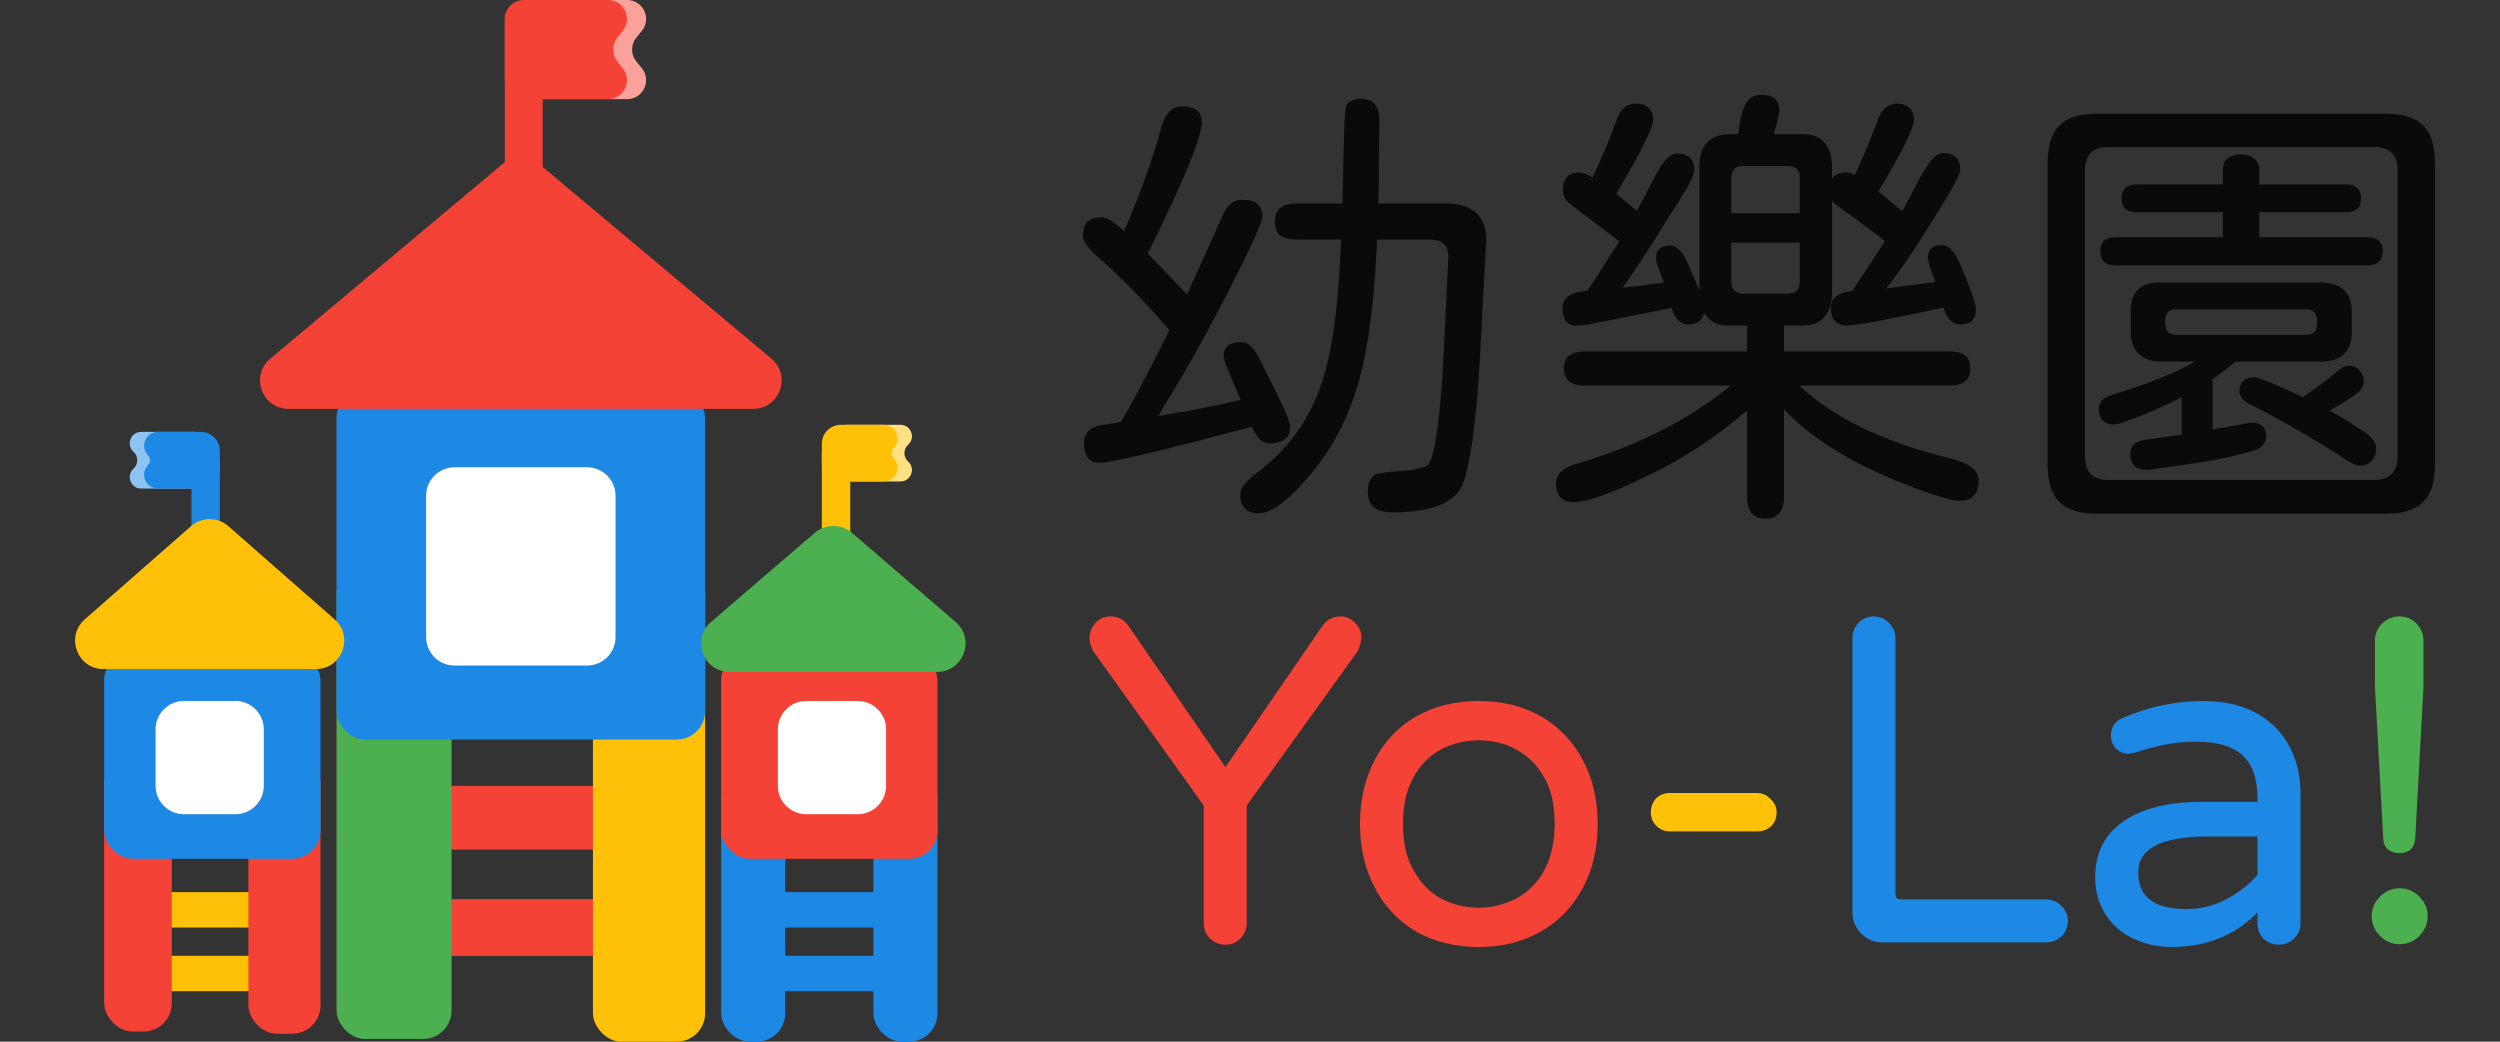 <svg width="264" height="110" viewBox="0 0 264 110" fill="none" xmlns="http://www.w3.org/2000/svg">
<rect x="0" y="0" width="264" height="110" fill="#333333" stroke="none"/>
<path d="M129.407 99.76C128.789 99.76 128.252 99.548 127.796 99.125C127.34 98.669 127.112 98.132 127.112 97.514V85.062L115.442 68.754C115.182 68.233 115.052 67.777 115.052 67.387C115.052 66.768 115.263 66.231 115.687 65.775C116.11 65.32 116.631 65.092 117.249 65.092C118.095 65.092 118.763 65.466 119.251 66.215L129.407 81.01L139.563 66.215C140.052 65.466 140.719 65.092 141.565 65.092C142.151 65.092 142.656 65.32 143.079 65.775C143.535 66.199 143.763 66.703 143.763 67.289C143.763 67.68 143.632 68.168 143.372 68.754L131.653 85.062V97.514C131.653 98.132 131.425 98.669 130.97 99.125C130.547 99.548 130.026 99.76 129.407 99.76ZM156.165 100.004C153.691 100.004 151.494 99.467 149.573 98.393C147.685 97.286 146.22 95.74 145.179 93.754C144.137 91.768 143.616 89.522 143.616 87.016C143.616 84.477 144.137 82.214 145.179 80.228C146.22 78.243 147.685 76.713 149.573 75.639C151.494 74.564 153.691 74.027 156.165 74.027C158.639 74.027 160.82 74.564 162.708 75.639C164.629 76.745 166.11 78.292 167.151 80.277C168.193 82.231 168.714 84.477 168.714 87.016C168.714 89.555 168.193 91.801 167.151 93.754C166.077 95.772 164.58 97.318 162.659 98.393C160.771 99.467 158.606 100.004 156.165 100.004ZM148.157 86.967C148.157 89.05 148.548 90.727 149.329 91.996C150.045 93.266 150.989 94.226 152.161 94.877C153.366 95.528 154.7 95.853 156.165 95.853C157.5 95.853 158.785 95.544 160.022 94.926C161.292 94.275 162.301 93.282 163.05 91.947C163.799 90.58 164.173 88.92 164.173 86.967C164.173 84.916 163.782 83.256 163.001 81.986C162.285 80.749 161.325 79.805 160.12 79.154C158.948 78.503 157.63 78.178 156.165 78.178C154.83 78.178 153.545 78.471 152.308 79.057C151.038 79.708 150.029 80.701 149.28 82.035C148.532 83.37 148.157 85.014 148.157 86.967Z" fill="#F44336"/>
<path d="M176.331 87.797C175.778 87.797 175.306 87.602 174.915 87.211C174.524 86.82 174.329 86.348 174.329 85.795C174.329 85.209 174.508 84.721 174.866 84.33C175.257 83.939 175.745 83.744 176.331 83.744H185.56C186.113 83.744 186.585 83.956 186.976 84.379C187.399 84.769 187.61 85.242 187.61 85.795C187.61 86.381 187.415 86.869 187.024 87.26C186.634 87.618 186.146 87.797 185.56 87.797H176.331Z" fill="#FFC107"/>
<path d="M198.743 99.516C197.897 99.516 197.164 99.206 196.546 98.588C195.927 97.969 195.618 97.237 195.618 96.391V67.387C195.618 66.768 195.83 66.231 196.253 65.775C196.709 65.32 197.246 65.092 197.864 65.092C198.483 65.092 199.02 65.32 199.476 65.775C199.931 66.231 200.159 66.768 200.159 67.387V94.389C200.159 94.779 200.354 94.975 200.745 94.975H216.077C216.696 94.975 217.233 95.203 217.688 95.658C218.144 96.114 218.372 96.651 218.372 97.269C218.372 97.888 218.144 98.425 217.688 98.881C217.233 99.304 216.696 99.516 216.077 99.516H198.743ZM229.261 100.004C227.861 100.004 226.543 99.711 225.306 99.125C224.036 98.539 223.043 97.676 222.327 96.537C221.611 95.398 221.253 94.096 221.253 92.631C221.253 90.092 222.229 88.139 224.183 86.772C226.168 85.372 228.951 84.672 232.532 84.672H238.392V84.33C238.392 82.247 237.871 80.733 236.829 79.789C235.82 78.812 234.176 78.324 231.897 78.324C230.726 78.324 229.668 78.422 228.724 78.617C227.78 78.78 226.673 79.073 225.403 79.496L224.769 79.594C224.28 79.594 223.841 79.415 223.45 79.057C223.092 78.666 222.913 78.21 222.913 77.689C222.913 76.778 223.353 76.143 224.231 75.785C226.966 74.613 229.782 74.027 232.679 74.027C234.925 74.027 236.845 74.483 238.44 75.394C239.938 76.273 241.061 77.445 241.81 78.91C242.558 80.342 242.933 81.938 242.933 83.695V97.514C242.933 98.132 242.705 98.669 242.249 99.125C241.793 99.548 241.256 99.76 240.638 99.76C240.019 99.76 239.482 99.548 239.026 99.125C238.603 98.669 238.392 98.132 238.392 97.514V96.342C236.048 98.783 233.004 100.004 229.261 100.004ZM225.794 92.143C225.794 94.714 227.503 96 230.921 96C232.321 96 233.672 95.674 234.974 95.023C236.308 94.34 237.448 93.461 238.392 92.387V88.334H233.118C228.235 88.334 225.794 89.603 225.794 92.143Z" fill="#1E88E5"/>
<path d="M253.382 90.092C252.894 90.092 252.487 89.962 252.161 89.701C251.868 89.441 251.705 89.083 251.673 88.627L250.794 72.514V67.68C250.794 66.963 251.038 66.361 251.526 65.873C252.047 65.352 252.666 65.092 253.382 65.092C254.098 65.092 254.7 65.352 255.188 65.873C255.677 66.361 255.921 66.963 255.921 67.68V72.514L255.042 88.627C255.009 89.083 254.847 89.441 254.554 89.701C254.261 89.962 253.87 90.092 253.382 90.092ZM250.452 96.732C250.452 95.951 250.745 95.268 251.331 94.682C251.917 94.096 252.601 93.803 253.382 93.803C254.196 93.803 254.896 94.096 255.481 94.682C256.067 95.268 256.36 95.951 256.36 96.732C256.36 97.546 256.067 98.246 255.481 98.832C254.896 99.418 254.196 99.711 253.382 99.711C252.601 99.711 251.917 99.418 251.331 98.832C250.745 98.246 250.452 97.546 250.452 96.732Z" fill="#4CAF50"/>
<path d="M132.921 54.199C131.619 54.199 130.968 53.532 130.968 52.197C130.968 51.546 131.587 50.765 132.824 49.853C135.851 47.575 138.016 44.678 139.318 41.162C140.522 38.005 141.271 33.154 141.564 26.611L141.613 25.293H136.974C136.16 25.293 135.558 25.146 135.167 24.854C134.809 24.528 134.63 24.04 134.63 23.389C134.63 22.738 134.809 22.266 135.167 21.973C135.558 21.647 136.16 21.484 136.974 21.484H141.759L141.857 17.139L141.906 15.137C141.971 12.728 142.052 11.409 142.15 11.182C142.41 10.693 142.931 10.449 143.712 10.449C145.014 10.449 145.665 11.198 145.665 12.695L145.568 21.484H152.648C155.512 21.484 156.945 22.787 156.945 25.391L156.261 38.135C156.066 41.488 155.805 44.287 155.48 46.533C155.154 48.779 154.796 50.358 154.406 51.27C154.015 52.181 153.201 52.881 151.964 53.369C150.727 53.857 149.1 54.102 147.081 54.102C146.17 54.102 145.503 53.922 145.079 53.565C144.656 53.206 144.445 52.653 144.445 51.904C144.445 51.058 144.689 50.472 145.177 50.147C145.242 50.081 145.503 50.016 145.958 49.951C146.414 49.853 147.016 49.788 147.765 49.756C148.872 49.691 149.816 49.528 150.597 49.268C151.346 48.975 151.932 45.622 152.355 39.209L152.941 27.246C153.006 25.944 152.355 25.293 150.988 25.293H145.421C145.161 31.576 144.526 36.54 143.517 40.185C142.443 43.994 140.75 47.282 138.439 50.049C136.128 52.816 134.288 54.199 132.921 54.199ZM114.367 24.951C114.367 24.268 114.513 23.763 114.806 23.438C115.132 23.112 115.636 22.949 116.32 22.949C116.84 22.949 117.638 23.438 118.712 24.414C120.503 20.215 121.788 16.634 122.57 13.672C122.993 12.044 123.742 11.23 124.816 11.23C126.215 11.23 126.915 11.784 126.915 12.891C126.915 14.453 125.06 18.978 121.349 26.465L121.202 26.758L125.353 31.104L129.161 22.656C129.617 21.615 130.285 21.094 131.163 21.094C132.596 21.094 133.312 21.68 133.312 22.852C133.312 23.438 132.124 26.058 129.747 30.713C127.273 35.531 125.027 39.535 123.009 42.725L122.326 43.945L123.937 43.652C124.165 43.587 124.572 43.522 125.158 43.457C128.413 42.806 130.366 42.399 131.017 42.236L129.406 38.428L129.21 37.647C129.21 36.637 129.829 36.133 131.066 36.133C131.652 36.133 132.156 36.475 132.579 37.158C133.133 38.102 134.126 40.072 135.558 43.066C136.014 44.075 136.242 44.743 136.242 45.068C136.242 46.24 135.493 46.826 133.995 46.826C133.312 46.826 132.71 46.24 132.189 45.068L126.427 46.582C123.53 47.331 121.186 47.9 119.396 48.291C117.638 48.682 116.564 48.877 116.173 48.877C115.034 48.877 114.464 48.177 114.464 46.777C114.464 45.605 115.262 44.954 116.857 44.824L118.273 44.58H118.322C119.168 43.31 120.893 40.072 123.497 34.863C120.665 31.608 118.077 28.971 115.734 26.953C114.822 26.139 114.367 25.472 114.367 24.951ZM186.437 54.785C185.135 54.785 184.484 53.988 184.484 52.393V43.359C181.229 46.159 177.697 48.47 173.888 50.293C170.112 52.116 167.557 53.027 166.222 53.027C164.952 53.027 164.318 52.376 164.318 51.074C164.318 50.098 164.985 49.414 166.32 49.023C172.732 47.168 178.217 44.401 182.775 40.723H167.394C165.896 40.723 165.148 40.12 165.148 38.916C165.148 37.712 165.896 37.109 167.394 37.109H184.484V34.375H182.482C181.31 34.375 180.464 33.919 179.943 33.008C179.78 33.854 179.227 34.277 178.283 34.277C177.469 34.277 176.883 33.691 176.525 32.52L167.638 34.277L166.71 34.375C166.157 34.44 165.734 34.31 165.441 33.984C165.148 33.626 165.001 33.138 165.001 32.52C165.001 31.413 165.88 30.811 167.638 30.713L171.007 25.488L165.734 21.484C165.278 21.159 165.05 20.671 165.05 20.02C165.05 18.815 165.636 18.213 166.808 18.213C167.133 18.213 167.589 18.392 168.175 18.75C169.217 16.537 170.063 14.502 170.714 12.646C171.137 11.507 171.805 10.938 172.716 10.938C173.302 10.938 173.758 11.084 174.083 11.377C174.409 11.67 174.572 12.093 174.572 12.646C174.572 13.493 173.27 16.097 170.665 20.459L172.863 22.266L174.62 18.896C175.109 17.953 175.548 17.269 175.939 16.846C176.329 16.422 176.72 16.211 177.111 16.211C178.315 16.211 178.917 16.797 178.917 17.969C178.917 18.457 178.396 19.515 177.355 21.143C177.192 21.403 177.046 21.631 176.915 21.826C176.785 22.021 176.671 22.201 176.574 22.363C174.327 26.009 172.586 28.678 171.349 30.371L173.595 30.127L175.695 29.834L175.06 28.076C174.93 27.686 174.865 27.409 174.865 27.246C174.865 26.367 175.369 25.928 176.378 25.928C177.094 25.928 177.745 26.628 178.331 28.027L178.868 29.297C179.129 29.818 179.324 30.306 179.454 30.762V17.676C179.454 15.43 180.464 14.258 182.482 14.16H183.556L183.751 12.842C183.914 11.898 184.158 11.198 184.484 10.742C184.842 10.254 185.33 10.01 185.949 10.01C187.251 10.01 187.902 10.563 187.902 11.67C187.902 12.06 187.706 12.891 187.316 14.16H190.392C191.401 14.16 192.166 14.469 192.687 15.088C193.208 15.706 193.468 16.602 193.468 17.773V18.896C193.761 18.441 194.217 18.213 194.835 18.213C195.226 18.213 195.568 18.311 195.861 18.506C196.74 16.618 197.553 14.665 198.302 12.646C198.497 12.093 198.774 11.67 199.132 11.377C199.49 11.084 199.881 10.938 200.304 10.938C200.857 10.938 201.297 11.084 201.622 11.377C201.948 11.67 202.111 12.093 202.111 12.646C202.111 13.525 200.857 16.048 198.351 20.215L200.89 22.314L202.599 19.043C203.152 18.034 203.624 17.301 204.015 16.846C204.406 16.39 204.796 16.162 205.187 16.162C206.391 16.162 206.993 16.748 206.993 17.92C206.993 18.408 206.082 20.101 204.259 22.998C202.99 25.049 202.046 26.514 201.427 27.393C200.841 28.271 200.092 29.297 199.181 30.469C199.734 30.371 200.532 30.257 201.574 30.127C202.811 29.997 203.738 29.883 204.357 29.785L203.771 28.076L203.576 27.295C203.576 26.351 204.08 25.879 205.089 25.879C205.805 25.879 206.456 26.595 207.042 28.027C208.117 30.534 208.654 32.08 208.654 32.666C208.654 33.74 208.1 34.277 206.993 34.277C206.18 34.277 205.594 33.675 205.236 32.471C199.474 33.74 196.072 34.375 195.031 34.375C194.477 34.375 194.054 34.212 193.761 33.887C193.468 33.561 193.322 33.105 193.322 32.52C193.322 31.999 193.517 31.592 193.908 31.299C194.331 30.973 194.9 30.778 195.617 30.713L199.035 25.488C198.611 25.098 198.009 24.626 197.228 24.072C196.479 23.519 195.926 23.096 195.568 22.803C195.079 22.51 194.591 22.168 194.103 21.777C193.842 21.615 193.631 21.419 193.468 21.191V30.762C193.468 31.934 193.208 32.829 192.687 33.447C192.166 34.066 191.401 34.375 190.392 34.375H188.39V37.109H205.87C207.335 37.109 208.068 37.712 208.068 38.916C208.068 40.12 207.335 40.723 205.87 40.723H190.001C193.68 44.141 198.969 46.696 205.87 48.389C207.921 48.877 208.947 49.658 208.947 50.732C208.947 52.165 208.263 52.881 206.896 52.881C205.919 52.881 203.641 52.148 200.06 50.684C194.949 48.568 191.059 46.078 188.39 43.213V52.393C188.39 53.988 187.739 54.785 186.437 54.785ZM182.824 29.834C182.824 30.55 183.214 30.941 183.995 31.006H188.829C189.611 31.006 190.018 30.615 190.05 29.834V25.635H182.824V29.834ZM190.05 22.51V18.652C190.05 17.936 189.643 17.562 188.829 17.529H183.995C183.279 17.529 182.889 17.904 182.824 18.652V22.51H190.05ZM221.398 54.248C219.575 54.248 218.257 53.825 217.443 52.978C216.629 52.165 216.222 50.83 216.222 48.975V17.334C216.222 15.446 216.629 14.095 217.443 13.281C218.257 12.435 219.575 12.012 221.398 12.012H251.964C253.787 12.012 255.105 12.435 255.919 13.281C256.733 14.095 257.14 15.446 257.14 17.334V48.975C257.14 50.83 256.733 52.165 255.919 52.978C255.105 53.825 253.787 54.248 251.964 54.248H221.398ZM220.177 48.242C220.177 49.87 221.007 50.684 222.667 50.684H250.695C252.355 50.684 253.185 49.853 253.185 48.193V17.969C253.185 16.341 252.355 15.527 250.695 15.527H222.667C221.007 15.527 220.177 16.341 220.177 17.969V48.242ZM221.642 43.213C221.642 42.497 222.065 42.008 222.911 41.748C226.883 40.511 229.845 39.323 231.798 38.184H228.234C227.192 38.184 226.395 37.907 225.841 37.353C225.288 36.8 225.011 36.019 225.011 35.01V32.764C225.011 31.82 225.255 31.104 225.743 30.615C226.264 30.094 226.997 29.834 227.941 29.834H245.128C246.17 29.834 246.967 30.094 247.521 30.615C248.074 31.136 248.351 31.917 248.351 32.959V35.01C248.351 37.126 247.26 38.184 245.079 38.184H236.046C235.428 38.737 234.63 39.355 233.654 40.039V45.361L237.413 44.678C237.511 44.645 237.658 44.629 237.853 44.629C238.309 44.629 238.667 44.759 238.927 45.02C239.187 45.28 239.318 45.638 239.318 46.094C239.318 46.452 239.187 46.761 238.927 47.022C238.699 47.282 238.374 47.477 237.951 47.607C236.388 48.063 234.63 48.454 232.677 48.779C230.724 49.072 229.52 49.251 229.064 49.316C228.738 49.349 228.169 49.43 227.355 49.56C227.192 49.593 226.98 49.609 226.72 49.609C225.548 49.609 224.962 49.056 224.962 47.949C224.962 47.07 225.516 46.566 226.622 46.435C227.339 46.338 228.592 46.159 230.382 45.898V41.943C228.429 42.953 226.346 43.848 224.132 44.629C223.839 44.759 223.53 44.824 223.204 44.824C222.716 44.824 222.326 44.678 222.033 44.385C221.772 44.092 221.642 43.701 221.642 43.213ZM221.788 26.514C221.788 25.537 222.326 25.049 223.4 25.049H234.728V22.412H225.646C224.572 22.412 224.035 21.924 224.035 20.947C224.035 19.971 224.572 19.482 225.646 19.482H234.728V18.018C234.728 16.878 235.363 16.309 236.632 16.309C237.251 16.309 237.723 16.455 238.048 16.748C238.406 17.041 238.585 17.464 238.585 18.018V19.482H247.716C248.79 19.482 249.327 19.971 249.327 20.947C249.327 21.924 248.79 22.412 247.716 22.412H238.585V25.049H249.913C251.053 25.049 251.622 25.537 251.622 26.514C251.622 27.523 251.053 28.027 249.913 28.027H223.4C222.326 28.027 221.788 27.523 221.788 26.514ZM228.624 33.984C228.624 34.896 228.999 35.352 229.747 35.352H243.566C243.924 35.352 244.201 35.254 244.396 35.059C244.591 34.863 244.689 34.505 244.689 33.984C244.689 33.105 244.314 32.666 243.566 32.666H229.747C228.999 32.666 228.624 33.105 228.624 33.984ZM236.632 40.625C236.86 40.104 237.299 39.844 237.951 39.844C238.211 39.844 238.455 39.893 238.683 39.99C239.985 40.478 241.482 41.13 243.175 41.943C244.705 40.902 245.991 39.925 247.033 39.014C247.358 38.753 247.7 38.623 248.058 38.623C248.579 38.623 248.986 38.835 249.279 39.258C249.507 39.583 249.62 39.909 249.62 40.234C249.62 40.755 249.376 41.195 248.888 41.553C248.172 42.074 247.212 42.676 246.007 43.359C246.951 43.848 248.237 44.645 249.865 45.752C250.581 46.273 250.939 46.826 250.939 47.412C250.939 47.672 250.857 47.965 250.695 48.291C250.369 48.877 249.897 49.17 249.279 49.17C248.921 49.17 248.53 49.04 248.107 48.779C244.233 46.273 240.685 44.222 237.462 42.627C236.811 42.269 236.486 41.813 236.486 41.26C236.486 41.032 236.535 40.82 236.632 40.625Z" fill="black" fill-opacity="0.8"/>
<rect x="15" y="94.207" width="15" height="3.738" rx="1.869" fill="#FFC107"/>
<rect x="15" y="100.936" width="15" height="3.738" rx="1.869" fill="#FFC107"/>
<rect x="11" y="79.771" width="7.143" height="29.159" rx="3" fill="#F44336"/>
<rect x="26.231" y="79.771" width="7.615" height="29.389" rx="3" fill="#F44336"/>
<rect x="11" y="68.855" width="22.846" height="21.832" rx="3" fill="#1E88E5"/>
<rect x="80.714" y="94.207" width="15" height="3.738" rx="1.869" fill="#1E88E5"/>
<rect x="80.714" y="100.936" width="15" height="3.738" rx="1.869" fill="#1E88E5"/>
<rect x="76.154" y="81.45" width="6.769" height="28.55" rx="3" fill="#1E88E5"/>
<rect x="92.231" y="81.45" width="6.769" height="28.55" rx="3" fill="#1E88E5"/>
<rect x="76.154" y="68.855" width="22.846" height="21.832" rx="3" fill="#F44336"/>
<rect x="43.571" y="82.992" width="24.286" height="6.729" rx="3" fill="#F44336"/>
<rect x="43.571" y="94.955" width="24.286" height="5.981" rx="2.991" fill="#F44336"/>
<rect x="35.539" y="59.618" width="12.143" height="50.094" rx="3" fill="#4CAF50"/>
<rect x="62.615" y="59.618" width="11.846" height="50.382" rx="3" fill="#FFC107"/>
<path d="M66.228 4.02374e-06C67.915 2.41563e-06 68.844 1.961 67.775 3.267L67.203 3.967C66.599 4.704 66.599 5.764 67.203 6.501L67.775 7.2C68.844 8.506 67.915 10.467 66.228 10.467H56.736C55.632 10.467 54.736 9.572 54.736 8.467V2C54.736 0.895 55.632 1.41205e-05 56.736 1.3068e-05L66.228 4.02374e-06Z" fill="#FAA19B"/>
<line x1="55.308" y1="1.495" x2="55.308" y2="20.935" stroke="#F44336" stroke-width="4"/>
<path d="M64.206 4.0946e-06C65.872 2.43099e-06 66.808 1.919 65.782 3.232L65.179 4.002C64.614 4.726 64.614 5.742 65.179 6.465L65.782 7.236C66.808 8.549 65.872 10.467 64.206 10.467H55.308C54.203 10.467 53.308 9.572 53.308 8.467V2C53.308 0.895 54.203 1.40799e-05 55.308 1.29773e-05L64.206 4.0946e-06Z" fill="#F44336"/>
<rect x="35.539" y="41.145" width="38.923" height="36.947" rx="3" fill="#1E88E5"/>
<path d="M45 52.346C45 50.689 46.343 49.346 48 49.346H62C63.657 49.346 65 50.689 65 52.346V67.281C65 68.938 63.657 70.281 62 70.281H48C46.343 70.281 45 68.938 45 67.281V52.346Z" fill="white"/>
<path d="M95.092 44.86C96.194 44.86 96.718 46.218 95.902 46.958V46.958C95.374 47.437 95.374 48.265 95.902 48.744V48.744C96.718 49.484 96.194 50.842 95.092 50.842H89.5C88.395 50.842 87.5 49.946 87.5 48.842V46.86C87.5 45.756 88.395 44.86 89.5 44.86L95.092 44.86Z" fill="#FFE083"/>
<line x1="88.286" y1="47.852" x2="88.286" y2="57.571" stroke="#FFC107" stroke-width="3"/>
<path d="M93.32 44.86C94.613 44.86 95.269 46.416 94.366 47.341V47.341C94.09 47.625 94.09 48.077 94.366 48.361V48.361C95.269 49.286 94.613 50.842 93.32 50.842H88.786C87.681 50.842 86.786 49.946 86.786 48.842V46.86C86.786 45.756 87.681 44.86 88.786 44.86L93.32 44.86Z" fill="#FFC107"/>
<path d="M86.045 56.261C87.169 55.294 88.831 55.294 89.955 56.261L100.914 65.679C103.025 67.493 101.742 70.954 98.959 70.954H77.041C74.258 70.954 72.975 67.493 75.086 65.679L86.045 56.261Z" fill="#4CAF50"/>
<path d="M82.143 77.019C82.143 75.363 83.486 74.019 85.143 74.019H90.571C92.228 74.019 93.571 75.363 93.571 77.019V82.982C93.571 84.639 92.228 85.982 90.571 85.982H85.143C83.486 85.982 82.143 84.639 82.143 82.982V77.019Z" fill="white"/>
<path d="M14.908 45.608C13.806 45.608 13.282 46.966 14.098 47.706V47.706C14.626 48.185 14.626 49.013 14.098 49.492V49.492C13.282 50.232 13.806 51.59 14.908 51.59H20.5C21.605 51.59 22.5 50.694 22.5 49.59V47.608C22.5 46.504 21.605 45.608 20.5 45.608L14.908 45.608Z" fill="#8FC4F2"/>
<line y1="-1.5" x2="9.72" y2="-1.5" transform="matrix(0 1 1 0 23.214 48.599)" stroke="#1E88E5" stroke-width="3"/>
<path d="M16.68 45.608C15.387 45.608 14.731 47.164 15.634 48.089V48.089C15.91 48.373 15.91 48.825 15.634 49.109V49.109C14.731 50.035 15.387 51.59 16.68 51.59H21.214C22.319 51.59 23.214 50.694 23.214 49.59V47.608C23.214 46.504 22.319 45.608 21.214 45.608L16.68 45.608Z" fill="#1E88E5"/>
<path d="M20.165 55.568C21.297 54.575 22.989 54.575 24.121 55.568L35.329 65.4C37.41 67.225 36.118 70.655 33.35 70.655H10.935C8.167 70.655 6.876 67.225 8.957 65.4L20.165 55.568Z" fill="#FFC107"/>
<path d="M16.429 77.019C16.429 75.363 17.772 74.019 19.429 74.019H24.857C26.514 74.019 27.857 75.363 27.857 77.019V82.982C27.857 84.639 26.514 85.982 24.857 85.982H19.429C17.772 85.982 16.429 84.639 16.429 82.982V77.019Z" fill="white"/>
<path d="M53.073 17.316C54.188 16.382 55.812 16.382 56.927 17.316L81.462 37.879C83.61 39.678 82.337 43.178 79.535 43.178H30.465C27.663 43.178 26.391 39.678 28.538 37.879L53.073 17.316Z" fill="#F44336"/>
</svg>
